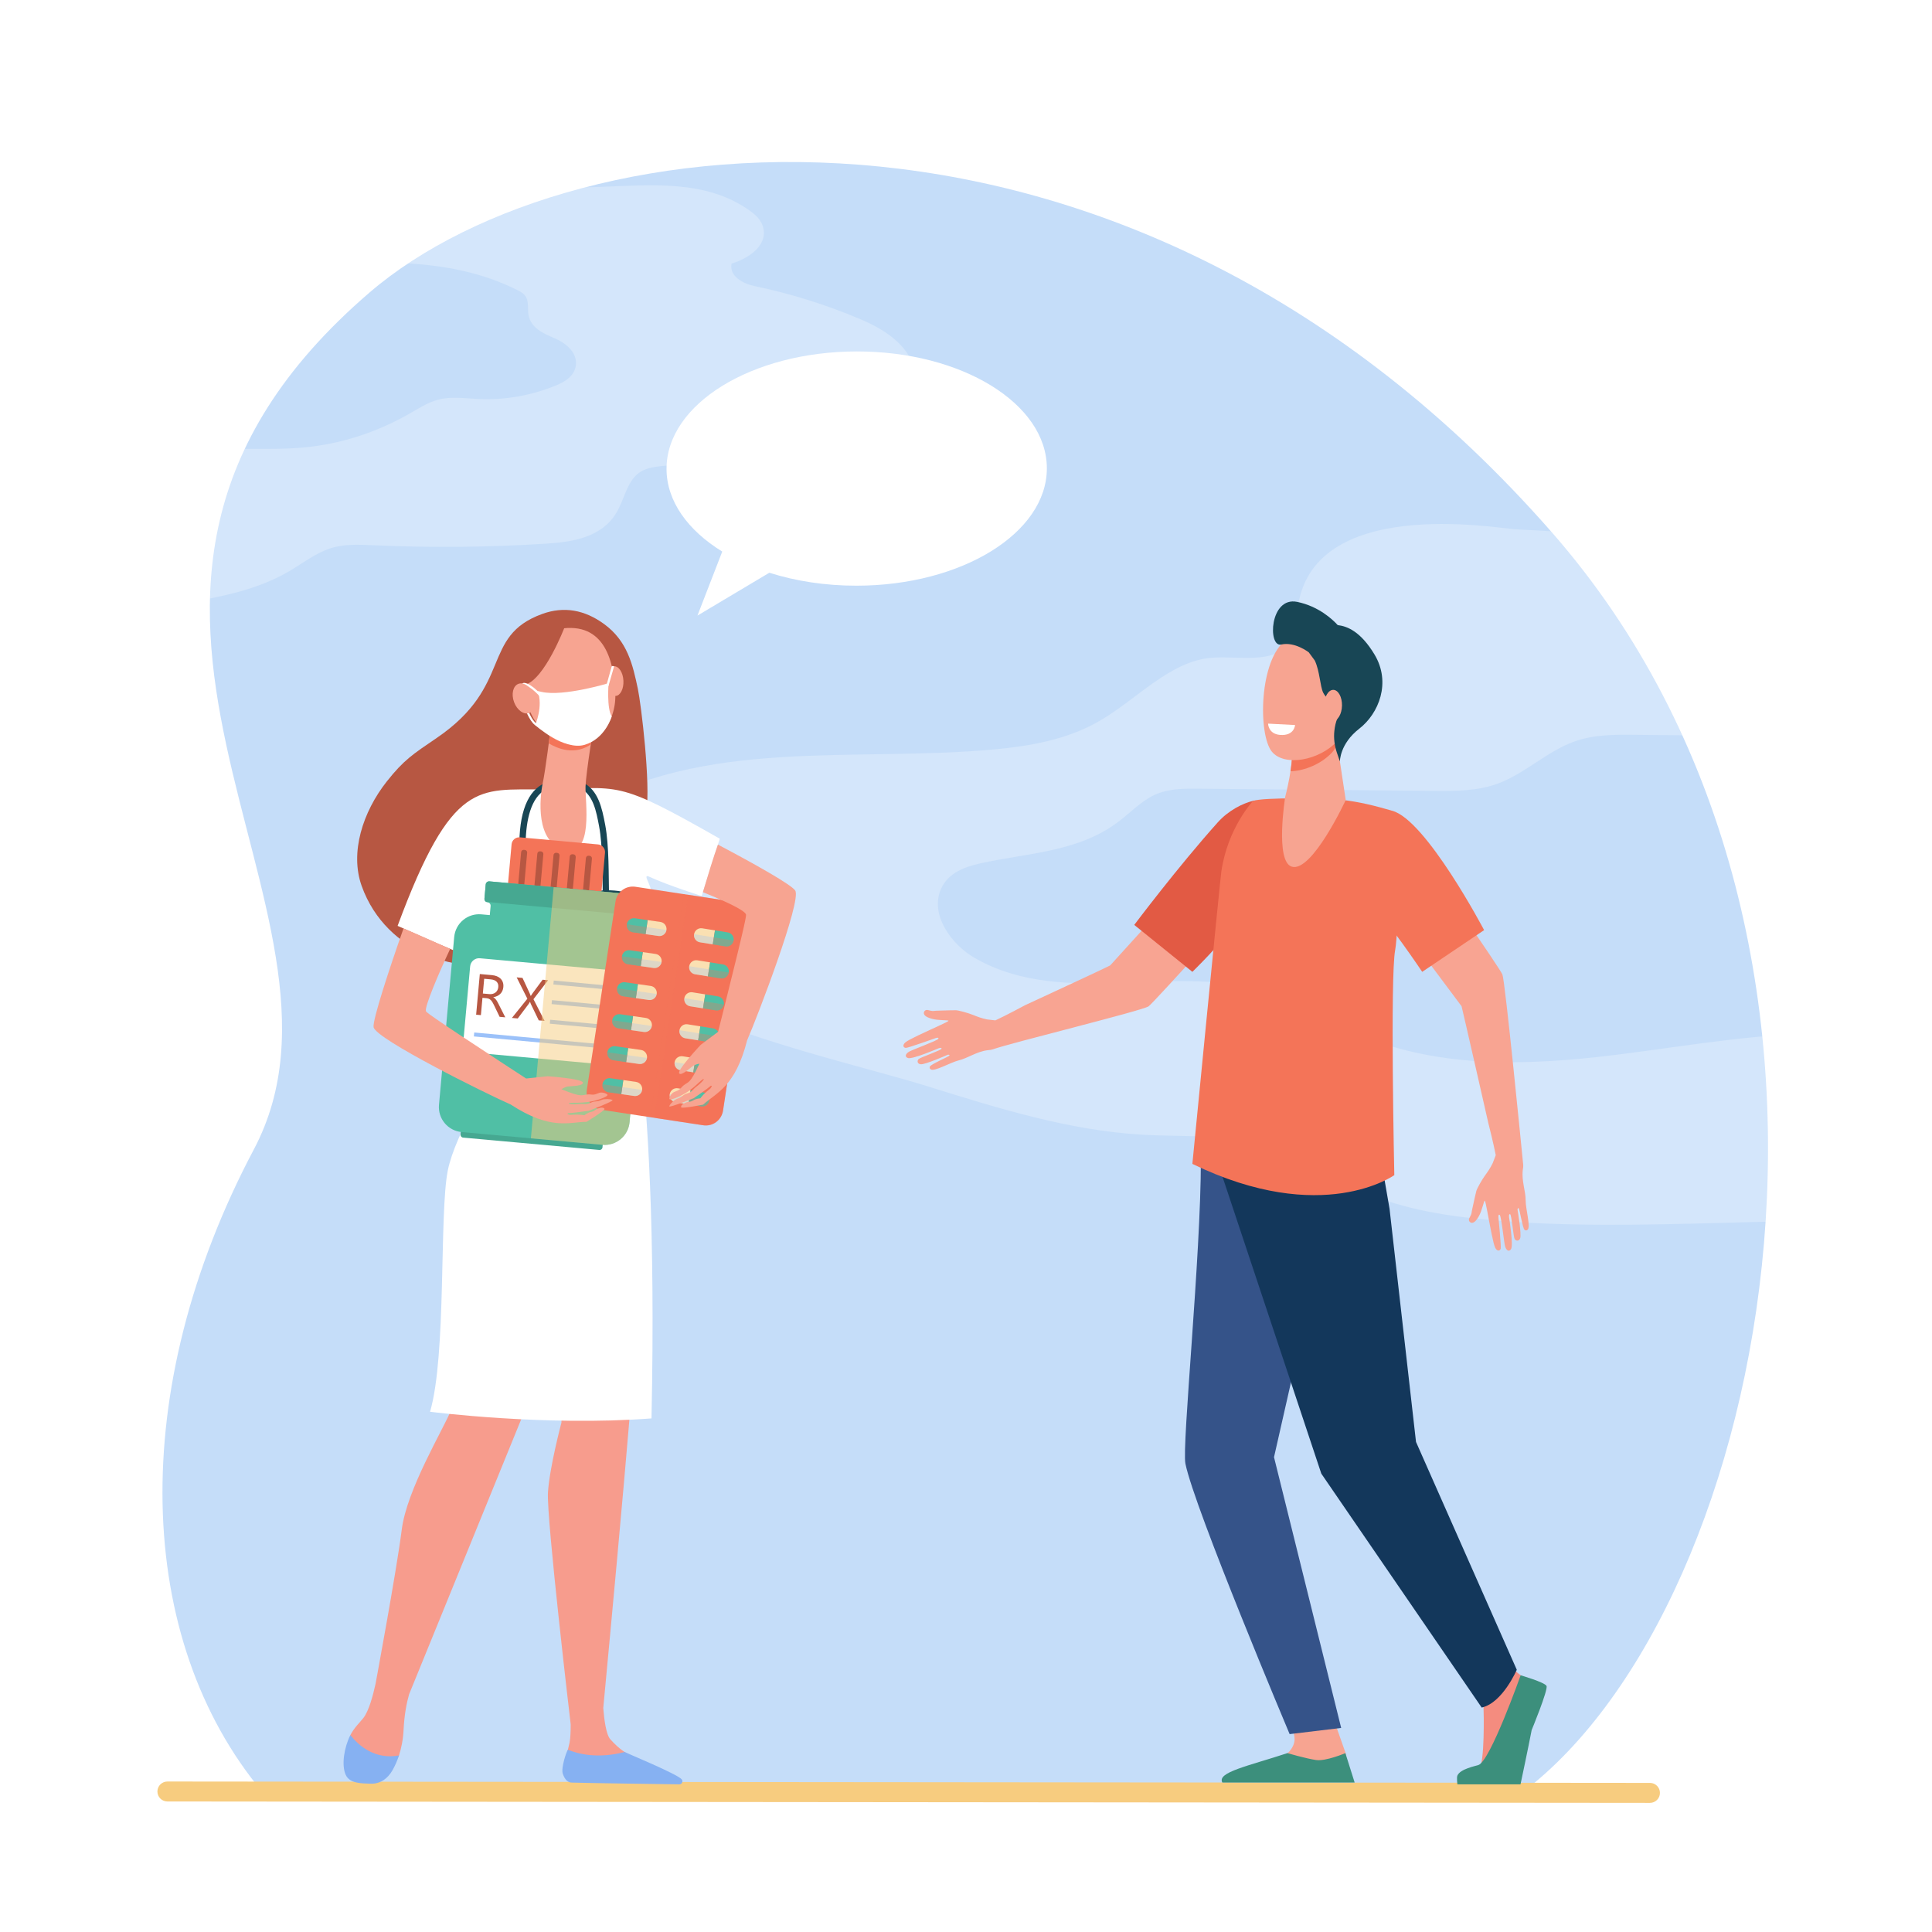 <?xml version="1.0" encoding="utf-8"?>
<!-- Generator: Adobe Illustrator 27.5.0, SVG Export Plug-In . SVG Version: 6.00 Build 0)  -->
<svg version="1.1" id="Layer_1" xmlns="http://www.w3.org/2000/svg" xmlns:xlink="http://www.w3.org/1999/xlink" x="0px" y="0px"
	 viewBox="0 0 2000 2000" style="enable-background:new 0 0 2000 2000;" xml:space="preserve">
<rect x="0" y="0.001" style="fill:#FFFFFF;" width="2000" height="2000"/>
<g>
	<path style="fill:#C5DDF9;" d="M271.856,1855.293c-132.014-158.043-141.11-415.962-9.097-665.376
		c132.013-249.413-248-571.286,120-887.286c211.98-182.027,788.815-247.839,1223.54,248.241
		c367.61,419.495,228.461,1108.877-30.119,1304.42C738.636,1855.293,271.856,1855.293,271.856,1855.293z"/>
	<path style="opacity:0.25;fill:#FFFFFF;" d="M201.146,467.655c37.629-5.669,75.867-0.917,113.684-4.476
		c37.807-3.558,75.026-15.509,109.102-35.032c9.434-5.405,18.755-11.439,28.977-14.261c13.728-3.79,28.058-1.53,42.151-0.856
		c27.466,1.314,55.139-3.563,81.061-14.287c8.754-3.622,18.522-9.611,19.965-20.358c1.84-13.72-10.915-23.53-22.065-28.236
		c-11.15-4.706-24.533-10.511-26.94-24.11c-1.083-6.111,0.371-13.015-2.452-18.308c-1.928-3.615-5.427-5.58-8.767-7.266
		c-37.022-18.694-77.264-25.998-117.314-27.956c-8.775-0.429-17.827-0.059-26.96,0.406c47.953-32.228,98.75-59.302,151.886-80.467
		c25.407,1.582,50.88,1.962,76.394,1.057c53.395-1.895,110.792-8.01,156.384,24.614c5.92,4.236,11.887,9.643,13.836,17.444
		c4.811,19.254-16.177,32.402-32.775,37.315c-2.618,13.346,12.42,20.925,23.926,23.313c37.098,7.698,73.636,19.112,109.081,34.076
		c25.133,10.611,53.036,27.56,57.985,58.324c3.481,21.636-6.444,44.015-21.079,57.821c-14.636,13.806-33.268,20.366-51.712,24.556
		c-62.796,14.264-127.728,4.474-191.404,11.592c-8.494,0.95-17.37,2.38-24.283,8.239c-10.934,9.266-13.869,26.644-21.515,39.672
		c-15.183,25.868-45.622,30.595-72.373,32.306c-59.571,3.807-119.294,4.377-178.909,1.708c-15.023-0.673-30.327-1.517-44.836,3.101
		c-15.253,4.854-28.632,15.422-42.764,23.717c-33.605,19.725-71.471,26.578-108.624,33.23
		c-38.12,6.825-76.564,13.698-115.037,12.601c30.092-59.286,65.194-114.663,104.585-165.385
		C187.25,470.128,194.175,468.706,201.146,467.655z"/>
	<path style="opacity:0.25;fill:#FFFFFF;" d="M574.808,860.718c5.844-9.414,14.783-15.436,23.636-20.719
		c130.097-77.632,285.225-50.674,430.758-64.241c37.262-3.473,75.061-9.984,108.625-29.263
		c39.193-22.511,73.357-62.464,116.92-65.643c30.616-2.234,71.185,9.1,84.338-23.375c3.239-7.996,3.062-17.165,4.043-25.94
		c13.353-119.399,206.537-84.688,225.381-83.658c46.154,2.524,92.309,5.048,138.463,7.571
		c45.656,62.733,84.922,132.046,116.638,206.543c-43.397-0.476-86.796-0.805-130.19-1.289c-21.406-0.239-43.209-0.414-63.68,6.922
		c-27.906,10.002-51.266,33.226-79.094,43.524c-21.376,7.91-44.229,7.776-66.645,7.569c-81.098-0.748-162.195-1.495-243.294-2.244
		c-15.314-0.141-31.065-0.193-45.327,6.344c-14.004,6.417-25.39,18.643-38.04,28.167c-41.753,31.432-94.384,31.949-143.116,42.925
		c-15.468,3.484-32.502,9.637-39.909,25.927c-12.337,27.134,11.012,58.187,34.566,71.732c94.538,54.362,210.944,1.625,311.55,38.085
		c26.903,9.75,51.857,25.644,78.076,37.684c85.99,39.486,181.686,36.021,273.533,24.696c77.742-9.584,155.807-24.388,233.656-21.942
		c5.841,47.682,8.876,96.424,8.876,146c0,15.545-0.331,30.998-0.919,46.373c-43.434,1.146-86.867,2.291-130.301,3.438
		c-82.039,2.163-164.253,4.322-246.042-3.455c-45.824-4.357-92.018-12.012-134.517-32.561
		c-25.627-12.392-49.646-29.35-76.002-39.422c-46.345-17.712-96.381-12.988-145.067-15.85
		c-75.19-4.421-148.591-27.275-221.333-50.006c-112.075-35.02-388.21-87.453-395.295-220.176
		C564.283,889.195,567.143,873.067,574.808,860.718z"/>
	<g>
		<path style="fill:#F7CC7F;" d="M1718.369,1855.998c-0.006,5.709-4.639,10.333-10.348,10.328l-1534.741-1.434
			c-5.71-0.006-10.333-4.639-10.329-10.348l0,0c0.005-5.71,4.639-10.335,10.348-10.329l1534.741,1.434
			C1713.75,1845.654,1718.375,1850.287,1718.369,1855.998L1718.369,1855.998z"/>
	</g>
	<g>
		<g>
			<g>
				<path style="fill:#F79C8D;" d="M693.423,1840.075c-7.488-5.519-13.529-9.166-37.448-20.762c-1.56-0.756-7.239-4.376-9.288-5.63
					c-5.192-3.178-10.408-8.181-14.898-13.192c-4.286-4.783-6.33-20.117-7.295-32.338c2.462-27.295,40.879-427.166,40.879-497.364
					c0-49.67-5.591-138.802-5.591-138.802l-19.97-11.332l-57.963,200.901l-0.641,151.071c0,0-12.237,45.834-13.96,72.175
					c-1.722,26.341,23.523,240.255,23.523,240.255h0.001c0.001,7.646-0.299,14.561-1.149,18.88
					c-1.573,7.997-6.65,22.11-2.631,29.636c4.018,7.527,8.176,6.183,8.176,6.183l94.529,4.388
					C695.37,1844.235,697.998,1843.447,693.423,1840.075z"/>
				<path style="fill:#F79C8D;" d="M515.065,1116.479c0,0-36.168,54.562-44.779,99.717c-8.611,45.155,19.495,187.089-3.55,244.051
					c-7.854,19.413-45.688,81.854-50.854,123.246c-5.167,41.392-27.107,159.555-27.107,159.555h0.002
					c-2.72,12.542-6.98,28.055-12.512,35.268c-3.386,4.414-9.569,9.996-13.627,17.974c-3.304,12.856-4.332,26.037,0.993,35.89
					c1.308,2.42,2.65,6.163,8.099,7.849c16.132,4.988,29.355,0.406,36.225-15.078c1.168-2.633,4.069-4.546,5.087-7.718
					c2.326-7.247,4.28-16.47,4.751-26.583c0.718-15.411,3.128-27.656,5.697-36.713l0,0l115.607-283.595l83.697-244.745
					l21.44-126.051L515.065,1116.479z"/>
				<path style="fill:#86B1F2;" d="M413.042,1817.231c-25.022,4.573-41.671-10.097-50.334-21.08
					c-6.36,12.441-9.462,31.006-4.784,41.227c4.12,9.003,16.161,8.744,25.642,9.097c10.023,0.374,17.779-5.208,22.752-13.956
					C408.641,1828.434,411.036,1823.346,413.042,1817.231z"/>
				<path style="fill:#86B1F2;" d="M646.673,1813.676c-27.546,7.084-47.413,2.268-58.803-2.336
					c-1.328,1.345-7.326,18.811-5.261,24.848c2.529,7.391,6.13,9.062,9.31,9.146c25.16,0.66,92.162,1.563,111.346,1.814
					c2.68,0.034,4.157-3.103,2.434-5.164C700.943,1836.288,648.726,1814.933,646.673,1813.676z"/>
			</g>
			<g>
				<path style="fill:#B75742;" d="M660.31,713.1c-5.228-24.691-10.625-49.471-35.159-67.256
					c-19.854-14.392-41.189-18.505-63.808-10.301c-64.088,23.243-29.617,74.103-109.146,128.31
					c-24.712,16.843-34.092,22.716-51.826,45.162c-24.824,31.417-38.391,73.574-25.913,108.277
					c25.805,71.771,105.763,92.505,147.592,77.288c77.856-28.323,142.719-127.062,147.03-154.007
					C673.693,811.734,663.675,728.994,660.31,713.1z"/>
				<path style="fill:#FFFFFF;" d="M672.741,907.852c18.844,8.711,53.63,19.693,53.63,19.693l18.753-59.31
					c-109.735-62.422-101.125-52.349-183.486-51.123c-65.796,0.939-93.371-11.625-150.03,141.327c0,0,43.131,19.378,58.574,25.598
					c6.642-18.906,18.395-48.681,25.393-27.184c10.573,32.477,18.571,57.331,23.762,91.085c1.751,10.62,4.241,25.931,3.558,43.9
					c-11.73,18.028-51.726,81.482-59.349,119.921c-8.954,45.154-1.121,190.51-18.348,249.683c0,0,118.46,15.257,229.228,6.887
					c4.259-200.783-4.804-318.255-10.424-369.547c-1.047-53.496-1.977-123.419,0.225-127.052
					c3.972-6.557,20.739-27.737,6.472-59.414C668.176,906.715,668.856,906.056,672.741,907.852z"/>
				<g>
					<path style="fill:#184655;" d="M545.529,942.386c-0.064-0.266-6.337-26.867-7.674-55.818
						c-1.839-39.789,6.08-64.912,23.536-74.669c13.72-7.669,29.023-8.357,41.988-1.884c16.084,8.03,19.81,26.499,23.117,43.82
						c4.135,21.622,3.517,53.561,3.983,74.054l-6.486,0.148c-0.464-20.385,0.141-52.005-3.869-72.984
						c-2.869-15.036-5.935-32.389-19.644-39.233c-11.174-5.578-23.932-4.96-35.924,1.744
						c-29.76,16.634-20.522,90.669-12.716,123.319L545.529,942.386z"/>
				</g>
				<path style="fill:#F7A491;" d="M569.74,756.564c0,0-5.019,40.517-7.976,54.582c-3.094,14.718-7.75,61.069,22.77,68.595
					c30.52,7.526,21.088-50.433,21.593-65.398c0.503-14.965,9.153-67.148,9.153-67.148L569.74,756.564z"/>
				<path style="fill:#F47458;" d="M568.08,769.492c0.312,0.186,0.601,0.386,0.918,0.568c16.867,9.671,31.55,8.145,42.568,0.618
					c1.968-12.952,3.715-23.485,3.715-23.485l-45.54,9.371C569.741,756.564,569.072,761.963,568.08,769.492z"/>
				<path style="fill:#F7A491;" d="M578.916,651.056c0,0-17.885,5.029-28.196,22.788c-10.313,17.761-15.457,68.769,22.503,90.533
					c37.962,21.765,64.907-13.106,63.758-45.73C635.833,686.024,626.744,642.871,578.916,651.056z"/>
				<path style="fill:#F7A491;" d="M645.368,704.648c0.422,8.479-3.205,15.554-8.102,15.802c-4.895,0.248-9.207-6.426-9.628-14.905
					c-0.421-8.479,3.206-15.554,8.103-15.801C640.637,689.495,644.947,696.169,645.368,704.648z"/>
				<path style="fill:#B75742;" d="M584.291,649.714c0,0-20.465,53.348-40.491,59.035c-20.029,5.686-18.429,31.928-18.429,31.928
					s-2.565-60.658,15.73-75.526C559.396,650.282,584.291,649.714,584.291,649.714z"/>
				<path style="fill:#FFFFFF;" d="M556.562,715.326l4.186,0.94c22.586,5.08,69.269-9.051,69.269-9.051s-2.163,25.952,3.243,34.448
					c0,0-6.666,23.019-27.984,29.353c-21.32,6.333-51.262-20.316-51.262-20.316S562.588,731.081,556.562,715.326z"/>
				<g>
					<path style="fill:#FFFFFF;" d="M555.586,751.558c-10.708-3.894-22.865-46.051-12.539-44.642
						c3.449,0.471,7.843,3.174,13.059,8.035c2.104,1.959,3.8,3.775,4.853,4.952c2.206,2.467,2.206,2.695,2.206,3.107h-2.317
						c0,0.307,0.124,0.513,0.138,0.535c-0.907-1.442-11.517-13.414-18.252-14.333c-0.205-0.027-0.688-0.095-1.041,1.328
						c-1.939,7.853,6.727,35.946,14.685,38.84L555.586,751.558z"/>
				</g>
				<path style="fill:#FFFFFF;" d="M633.3,689.527l-5.369,19.31l1.854,1.622l5.957-20.715
					C635.741,689.744,634.728,689.334,633.3,689.527z"/>
				<path style="fill:#F7A491;" d="M552.387,719.187c3.09,8.339,1.064,16.807-4.524,18.913c-5.587,2.105-12.619-2.947-15.708-11.286
					c-3.089-8.339-1.063-16.807,4.523-18.913C542.265,705.795,549.298,710.847,552.387,719.187z"/>
				<g>
					<path style="fill:#184655;" d="M599.581,1021.955c-5.36-18.2-18.42-70.696-7.323-86.571
						c11.562-15.906,42.691-15.692,57.379-10.928c12.735,3.827,15.232,21.872,15.515,35.104c0.299,16.382-3.242,43.336-5.777,59.381
						l-5.436-0.742c1.661-15.418,2.986-28.953,3.735-43.957c0.536-11.439,0.797-38.481-10.155-42.069
						c-11.94-3.866-36.634-3.648-46.556,5.9c-1.263,1.211-2.202,2.499-2.626,3.289c-6.793,12.565,3.77,65.229,6.625,79.218
						L599.581,1021.955z"/>
				</g>
				<path style="fill:#184655;" d="M565.521,951.443c0,8.703-6.778,15.756-15.139,15.756c-8.36,0-15.137-7.054-15.137-15.756
					c0-8.702,6.777-15.757,15.137-15.757C558.743,935.687,565.521,942.742,565.521,951.443z"/>
				<path style="fill:#9BC1F9;" d="M557.878,951.443c0,4.309-3.355,7.801-7.496,7.801c-4.138,0-7.494-3.492-7.494-7.801
					c0-4.308,3.355-7.801,7.494-7.801C554.523,943.643,557.878,947.135,557.878,951.443z"/>
				<path style="fill:#24B390;" d="M609.819,1017.627c1.758,5.089-1.936,10.318-7.322,10.36c-3.26,0.026-6.258-2.091-7.325-5.171
					c-1.762-5.092,1.938-10.328,7.327-10.366C605.76,1012.428,608.755,1014.545,609.819,1017.627z"/>
				<path style="fill:#24B390;" d="M664.93,1016.212c1.762,5.09-1.931,10.323-7.318,10.366c-3.261,0.025-6.26-2.09-7.326-5.172
					c-1.761-5.091,1.936-10.322,7.321-10.365C660.866,1011.016,663.862,1013.132,664.93,1016.212z"/>
				<g>
					<g>
						<g>
							<path style="fill:#F47458;" d="M619.079,874.128l-80.833-7.327c-4.381-0.397-8.255,2.833-8.652,7.214l-4.852,53.54
								c-0.398,4.381,2.832,8.255,7.214,8.652l80.833,7.327c4.382,0.397,8.255-2.833,8.652-7.214l4.853-53.54
								C626.69,878.399,623.46,874.525,619.079,874.128z"/>
							<path style="fill:#B75742;" d="M538.713,930.53l-0.957-0.087c-1.458-0.132-2.534-1.422-2.402-2.881l4.115-45.407
								c0.133-1.459,1.423-2.534,2.881-2.402l0.957,0.086c1.458,0.132,2.534,1.422,2.402,2.881l-4.116,45.407
								C541.461,929.586,540.171,930.662,538.713,930.53z"/>
							<path style="fill:#B75742;" d="M555.479,932.049l-0.957-0.086c-1.458-0.132-2.534-1.422-2.401-2.881l4.115-45.406
								c0.132-1.459,1.422-2.535,2.881-2.402l0.956,0.087c1.459,0.132,2.534,1.422,2.402,2.88l-4.116,45.407
								C558.227,931.106,556.938,932.181,555.479,932.049z"/>
							<path style="fill:#B75742;" d="M572.246,933.569l-0.957-0.087c-1.458-0.132-2.534-1.422-2.401-2.88l4.116-45.407
								c0.132-1.458,1.421-2.534,2.88-2.401l0.956,0.086c1.459,0.132,2.534,1.422,2.402,2.88l-4.116,45.407
								C574.994,932.625,573.704,933.701,572.246,933.569z"/>
							<path style="fill:#B75742;" d="M589.012,935.088l-0.956-0.087c-1.458-0.132-2.534-1.422-2.401-2.881l4.115-45.406
								c0.132-1.459,1.422-2.534,2.88-2.402l0.956,0.086c1.46,0.132,2.535,1.422,2.402,2.88l-4.116,45.407
								C591.76,934.145,590.471,935.22,589.012,935.088z"/>
							<path style="fill:#B75742;" d="M605.778,936.608l-0.956-0.087c-1.459-0.132-2.534-1.422-2.402-2.88l4.116-45.407
								c0.132-1.458,1.421-2.534,2.88-2.401l0.957,0.087c1.458,0.132,2.534,1.421,2.401,2.88l-4.116,45.407
								C608.527,935.664,607.237,936.74,605.778,936.608z"/>
							<path style="fill:#46A891;" d="M620.494,1190.424l-141.093-12.789c-1.613-0.146-2.802-1.572-2.656-3.184l0.478-5.272
								c0.147-1.613,1.572-2.802,3.186-2.655l141.093,12.788c1.613,0.146,2.802,1.572,2.656,3.185l-0.478,5.272
								C623.533,1189.38,622.106,1190.568,620.494,1190.424z"/>
							<path style="fill:#50BFA5;" d="M643.987,959.727l-8.676-0.786l0.853-9.415c0.175-1.938,1.889-3.367,3.827-3.191v-0.001
								c1.938,0.176,3.652-1.252,3.827-3.191l1.329-14.662c0.176-1.938-1.253-3.652-3.191-3.828L506.656,912.39
								c-1.938-0.175-3.651,1.253-3.827,3.191l-1.329,14.663c-0.176,1.938,1.253,3.652,3.191,3.827
								c1.938,0.176,3.366,1.89,3.191,3.828l-0.854,9.414l-8.675-0.786c-14.267-1.293-26.881,9.224-28.174,23.491l-15.744,173.708
								c-1.294,14.266,9.224,26.88,23.49,28.173l145.634,13.2c14.267,1.293,26.88-9.225,28.173-23.491L667.477,987.9
								C668.771,973.634,658.254,961.02,643.987,959.727z"/>
							<path style="fill:#FFFFFF;" d="M628.482,1102.203l-140.494-12.733c-5.134-0.465-8.918-5.005-8.453-10.138l7.15-78.888
								c0.465-5.134,5.004-8.918,10.138-8.453l140.495,12.734c5.134,0.465,8.919,5.004,8.454,10.139l-7.15,78.887
								C638.156,1098.885,633.617,1102.669,628.482,1102.203z"/>
							<g>
								<path style="fill:#B75742;" d="M523.063,1053.141l-5.87-0.533l-5.976-12.438c-0.546-1.154-1.088-2.146-1.624-2.974
									c-0.537-0.828-1.102-1.516-1.692-2.063c-0.592-0.547-1.245-0.966-1.958-1.257c-0.713-0.292-1.53-0.479-2.45-0.563
									l-4.051-0.367l-1.622,17.905l-4.932-0.446l3.815-42.094l12.563,1.139c1.84,0.167,3.517,0.551,5.03,1.152
									c1.515,0.601,2.801,1.422,3.861,2.465c1.06,1.043,1.849,2.295,2.368,3.752c0.52,1.457,0.693,3.125,0.523,5.004
									c-0.133,1.468-0.476,2.793-1.026,3.976c-0.551,1.184-1.277,2.218-2.176,3.103c-0.899,0.886-1.951,1.613-3.157,2.185
									c-1.206,0.571-2.54,0.979-4.002,1.221l-0.011,0.117c0.676,0.377,1.255,0.79,1.737,1.238
									c0.482,0.447,0.934,0.967,1.354,1.558c0.42,0.591,0.828,1.255,1.225,1.99c0.396,0.737,0.837,1.591,1.322,2.562
									L523.063,1053.141z M501.23,1013.222l-1.383,15.264l6.692,0.606c1.232,0.111,2.39,0.029,3.47-0.248
									c1.08-0.276,2.034-0.729,2.86-1.354c0.826-0.625,1.5-1.422,2.022-2.392c0.521-0.968,0.839-2.079,0.953-3.331
									c0.203-2.25-0.366-4.073-1.71-5.468c-1.343-1.394-3.394-2.216-6.154-2.466L501.23,1013.222z"/>
								<path style="fill:#B75742;" d="M563.737,1056.826l-6.018-0.545l-8.226-16.993c-0.25-0.515-0.509-1.239-0.78-2.172
									l-0.117-0.011c-0.237,0.434-0.632,1.098-1.187,1.994l-11.44,15.211l-6.047-0.549l16.007-19.887l-11.077-22.104l6.046,0.548
									l7.26,15.574c0.478,1.029,0.889,2.053,1.23,3.07l0.118,0.011c0.743-1.235,1.383-2.202,1.92-2.903l10.283-13.865l5.665,0.514
									l-15.13,19.67L563.737,1056.826z"/>
							</g>
							
								<rect x="573.133" y="1018.02" transform="matrix(-0.996 -0.092 0.092 -0.996 1109.76 2091.339)" style="fill:#9BC1F9;" width="59.972" height="4.103"/>
							
								<rect x="571.294" y="1038.316" transform="matrix(-0.996 -0.092 0.092 -0.996 1104.22 2131.674)" style="fill:#9BC1F9;" width="59.971" height="4.102"/>
							
								<rect x="569.454" y="1058.611" transform="matrix(-0.996 -0.092 0.092 -0.996 1098.682 2172.008)" style="fill:#9BC1F9;" width="59.972" height="4.102"/>
							
								<rect x="490.665" y="1075.357" transform="matrix(-0.996 -0.092 0.092 -0.996 1016.854 2201.722)" style="fill:#9BC1F9;" width="137.086" height="4.102"/>
							<path style="fill:#46A891;" d="M503.236,933.604l138.27,12.532c1.246-0.451,2.185-1.586,2.313-2.993l1.329-14.662
								c0.176-1.938-1.253-3.652-3.191-3.828L506.656,912.39c-1.938-0.175-3.651,1.253-3.827,3.191l-1.329,14.663
								C501.372,931.651,502.092,932.936,503.236,933.604z"/>
						</g>
						<path style="opacity:0.5;fill:#F7CC7F;" d="M643.987,959.727l-8.676-0.786l0.853-9.415c0.175-1.938,1.889-3.367,3.827-3.191
							v-0.001c1.938,0.176,3.652-1.252,3.827-3.191l1.329-14.662c0.176-1.938-1.253-3.652-3.191-3.828l-68.821-6.237
							l-23.563,259.976l73.986,6.707c14.266,1.293,26.88-9.225,28.173-23.491L667.477,987.9
							C668.771,973.634,658.254,961.02,643.987,959.727z"/>
					</g>
					<path style="fill:#F47458;" d="M727.861,1164.857l-105.186-16.008c-9.889-1.504-16.686-10.74-15.18-20.629l29.682-195.049
						c1.504-9.889,10.741-16.686,20.63-15.181l105.185,16.007c9.889,1.505,16.685,10.742,15.18,20.63l-29.682,195.048
						C746.986,1159.565,737.75,1166.361,727.861,1164.857z"/>
					<path style="opacity:0.3;fill:#F47458;" d="M763.523,934.079l-51.098-7.776l-35.131,230.859l51.098,7.775
						c9.596,1.46,18.594-5.365,20.097-15.244l29.688-195.082C779.679,944.731,773.119,935.539,763.523,934.079z"/>
					
						<rect x="578.672" y="1039.312" transform="matrix(0.15 -0.989 0.989 0.15 -441.021 1569.585)" style="opacity:0.5;fill:#F47458;" width="228.324" height="4.224"/>
					<g>
						<path style="fill:#FAE0B2;" d="M740.134,963.101l-13.23-2.115c-3.998-0.64-7.758,2.083-8.398,6.082l0,0
							c-0.639,3.999,2.084,7.758,6.083,8.398l13.23,2.115L740.134,963.101z"/>
						<path style="fill:#50BFA5;" d="M740.134,963.101l-2.315,14.48l13.229,2.116c3.999,0.64,7.758-2.083,8.398-6.083l0,0
							c0.639-3.999-2.084-7.758-6.083-8.397L740.134,963.101z"/>
						<path style="opacity:0.3;fill:#9BC1F9;" d="M738.977,970.341l-20.47-3.273c-0.639,3.999,2.084,7.758,6.083,8.398l13.23,2.115
							L738.977,970.341z"/>
						<path style="opacity:0.3;fill:#F47458;" d="M759.446,973.615l-20.47-3.273l-1.158,7.24l13.229,2.116
							C755.047,980.337,758.807,977.614,759.446,973.615z"/>
					</g>
					<g>
						<path style="fill:#FAE0B2;" d="M735.094,996.222l-13.229-2.115c-3.999-0.639-7.759,2.084-8.398,6.082l0,0
							c-0.639,3.999,2.084,7.758,6.083,8.398l13.229,2.115L735.094,996.222z"/>
						<path style="fill:#50BFA5;" d="M735.094,996.222l-2.315,14.48l13.229,2.116c3.998,0.639,7.759-2.084,8.398-6.083l0,0
							c0.639-3.999-2.084-7.758-6.083-8.398L735.094,996.222z"/>
						<path style="opacity:0.3;fill:#9BC1F9;" d="M733.937,1003.463l-20.47-3.274c-0.639,3.999,2.084,7.758,6.083,8.398
							l13.229,2.115L733.937,1003.463z"/>
						<path style="opacity:0.3;fill:#F47458;" d="M754.406,1006.735l-20.47-3.272l-1.158,7.239l13.229,2.116
							C750.006,1013.457,753.767,1010.734,754.406,1006.735z"/>
					</g>
					<g>
						<path style="fill:#FAE0B2;" d="M730.054,1029.344l-13.229-2.117c-3.999-0.639-7.759,2.084-8.398,6.084h0
							c-0.639,3.998,2.083,7.758,6.082,8.397l13.23,2.115L730.054,1029.344z"/>
						<path style="fill:#50BFA5;" d="M730.054,1029.344l-2.315,14.479l13.229,2.115c3.999,0.64,7.758-2.083,8.397-6.082l0,0
							c0.64-3.999-2.083-7.759-6.082-8.398L730.054,1029.344z"/>
						<path style="opacity:0.3;fill:#9BC1F9;" d="M728.896,1036.583l-20.47-3.272c-0.639,3.998,2.083,7.758,6.082,8.397l13.23,2.115
							L728.896,1036.583z"/>
						<path style="opacity:0.3;fill:#F47458;" d="M749.365,1039.856l-20.469-3.273l-1.158,7.24l13.229,2.115
							C744.967,1046.578,748.726,1043.855,749.365,1039.856z"/>
					</g>
					<g>
						<path style="fill:#FAE0B2;" d="M725.014,1062.464l-13.229-2.116c-3.999-0.639-7.759,2.084-8.398,6.083l0,0
							c-0.64,3.999,2.084,7.759,6.083,8.398l13.23,2.115L725.014,1062.464z"/>
						<path style="fill:#50BFA5;" d="M725.014,1062.464l-2.315,14.48l13.229,2.115c3.999,0.64,7.758-2.083,8.397-6.082l0,0
							c0.639-3.998-2.084-7.758-6.082-8.397L725.014,1062.464z"/>
						<path style="opacity:0.3;fill:#9BC1F9;" d="M723.855,1069.704l-20.47-3.274c-0.64,3.999,2.084,7.759,6.083,8.398l13.23,2.115
							L723.855,1069.704z"/>
						<path style="opacity:0.3;fill:#F47458;" d="M744.325,1072.976l-20.47-3.272l-1.157,7.239l13.229,2.115
							C739.927,1079.698,743.686,1076.975,744.325,1072.976z"/>
					</g>
					<g>
						<path style="fill:#FAE0B2;" d="M719.973,1095.584l-13.229-2.115c-3.998-0.639-7.758,2.084-8.398,6.082l0,0
							c-0.64,3.999,2.084,7.759,6.083,8.399l13.229,2.115L719.973,1095.584z"/>
						<path style="fill:#50BFA5;" d="M719.973,1095.584l-2.315,14.481l13.23,2.115c3.998,0.64,7.759-2.084,8.398-6.082l0,0
							c0.639-3.998-2.083-7.758-6.082-8.398L719.973,1095.584z"/>
						<path style="opacity:0.3;fill:#9BC1F9;" d="M718.815,1102.824l-20.47-3.274c-0.64,3.999,2.084,7.759,6.083,8.399l13.229,2.115
							L718.815,1102.824z"/>
						<path style="opacity:0.3;fill:#F47458;" d="M739.285,1106.098l-20.47-3.273l-1.158,7.24l13.23,2.115
							C734.886,1112.819,738.646,1110.096,739.285,1106.098z"/>
					</g>
					<g>
						<path style="fill:#FAE0B2;" d="M714.933,1128.705l-13.23-2.115c-3.998-0.64-7.758,2.084-8.398,6.082l0,0
							c-0.639,3.999,2.084,7.758,6.082,8.399l13.23,2.115L714.933,1128.705z"/>
						<path style="fill:#50BFA5;" d="M714.933,1128.705l-2.315,14.481l13.23,2.115c3.998,0.639,7.758-2.084,8.398-6.082l0,0
							c0.639-3.999-2.084-7.759-6.082-8.398L714.933,1128.705z"/>
						<path style="opacity:0.3;fill:#9BC1F9;" d="M713.775,1135.945l-20.47-3.274c-0.639,3.999,2.084,7.758,6.082,8.399l13.23,2.115
							L713.775,1135.945z"/>
						<path style="opacity:0.3;fill:#F47458;" d="M734.245,1139.219l-20.47-3.273l-1.158,7.24l13.23,2.115
							C729.846,1145.939,733.605,1143.217,734.245,1139.219z"/>
					</g>
					<g>
						<path style="fill:#FAE0B2;" d="M670.451,952.497l13.26,1.916c4.008,0.579,6.787,4.297,6.209,8.305l0,0
							c-0.58,4.008-4.298,6.787-8.306,6.208l-13.26-1.916L670.451,952.497z"/>
						<path style="fill:#50BFA5;" d="M670.451,952.497l-2.096,14.513l-13.26-1.915c-4.008-0.579-6.788-4.298-6.209-8.305l0,0
							c0.579-4.008,4.298-6.787,8.305-6.208L670.451,952.497z"/>
						<path style="opacity:0.3;fill:#9BC1F9;" d="M669.402,959.754l20.518,2.964c-0.58,4.008-4.298,6.787-8.306,6.208l-13.26-1.916
							L669.402,959.754z"/>
						<path style="opacity:0.3;fill:#F47458;" d="M648.886,956.79l20.517,2.964l-1.048,7.256l-13.26-1.915
							C651.086,964.516,648.307,960.797,648.886,956.79z"/>
					</g>
					<g>
						<path style="fill:#FAE0B2;" d="M665.411,985.618l13.26,1.916c4.008,0.579,6.787,4.297,6.208,8.305v0
							c-0.579,4.007-4.297,6.788-8.305,6.208l-13.26-1.916L665.411,985.618z"/>
						<path style="fill:#50BFA5;" d="M665.411,985.618l-2.097,14.513l-13.26-1.915c-4.008-0.579-6.787-4.297-6.208-8.305l0,0
							c0.579-4.008,4.297-6.788,8.305-6.208L665.411,985.618z"/>
						<path style="opacity:0.3;fill:#9BC1F9;" d="M664.362,992.875l20.517,2.965c-0.579,4.007-4.297,6.788-8.305,6.208l-13.26-1.916
							L664.362,992.875z"/>
						<path style="opacity:0.3;fill:#F47458;" d="M643.846,989.911l20.517,2.964l-1.048,7.257l-13.26-1.915
							C646.046,997.637,643.267,993.918,643.846,989.911z"/>
					</g>
					<g>
						<path style="fill:#FAE0B2;" d="M660.37,1018.738l13.26,1.916c4.008,0.579,6.788,4.298,6.208,8.305l0,0
							c-0.579,4.008-4.297,6.788-8.306,6.209l-13.26-1.916L660.37,1018.738z"/>
						<path style="fill:#50BFA5;" d="M660.37,1018.738l-2.097,14.514l-13.26-1.916c-4.008-0.578-6.787-4.297-6.208-8.305l0,0
							c0.579-4.008,4.297-6.787,8.306-6.208L660.37,1018.738z"/>
						<path style="opacity:0.3;fill:#9BC1F9;" d="M659.322,1025.995l20.517,2.964c-0.579,4.008-4.297,6.788-8.306,6.209
							l-13.26-1.916L659.322,1025.995z"/>
						<path style="opacity:0.3;fill:#F47458;" d="M638.805,1023.031l20.517,2.964l-1.049,7.257l-13.26-1.916
							C641.006,1030.758,638.227,1027.039,638.805,1023.031z"/>
					</g>
					<g>
						<path style="fill:#FAE0B2;" d="M655.33,1051.859l13.261,1.916c4.008,0.579,6.787,4.297,6.208,8.305h-0.001
							c-0.579,4.008-4.297,6.788-8.305,6.209l-13.26-1.916L655.33,1051.859z"/>
						<path style="fill:#50BFA5;" d="M655.33,1051.859l-2.097,14.514l-13.26-1.916c-4.008-0.578-6.788-4.297-6.208-8.305l0,0
							c0.58-4.008,4.297-6.787,8.305-6.209L655.33,1051.859z"/>
						<path style="opacity:0.3;fill:#9BC1F9;" d="M654.282,1059.116l20.516,2.964c-0.579,4.008-4.297,6.788-8.305,6.209
							l-13.26-1.916L654.282,1059.116z"/>
						<path style="opacity:0.3;fill:#F47458;" d="M633.765,1056.152l20.517,2.964l-1.049,7.257l-13.26-1.916
							C635.966,1063.879,633.186,1060.16,633.765,1056.152z"/>
					</g>
					<g>
						<path style="fill:#FAE0B2;" d="M650.291,1084.98l13.26,1.916c4.007,0.578,6.787,4.297,6.208,8.305l0,0
							c-0.579,4.008-4.297,6.787-8.305,6.209l-13.26-1.916L650.291,1084.98z"/>
						<path style="fill:#50BFA5;" d="M650.291,1084.98l-2.097,14.514l-13.26-1.916c-4.007-0.58-6.787-4.297-6.208-8.305l0,0
							c0.579-4.009,4.297-6.788,8.305-6.209L650.291,1084.98z"/>
						<path style="opacity:0.3;fill:#9BC1F9;" d="M649.242,1092.236l20.516,2.965c-0.579,4.008-4.297,6.787-8.305,6.209
							l-13.26-1.916L649.242,1092.236z"/>
						<path style="opacity:0.3;fill:#F47458;" d="M628.725,1089.273l20.517,2.963l-1.049,7.258l-13.26-1.916
							C630.926,1096.998,628.146,1093.281,628.725,1089.273z"/>
					</g>
					<g>
						<path style="fill:#FAE0B2;" d="M645.25,1118.1l13.26,1.915c4.008,0.58,6.787,4.299,6.209,8.307l0,0
							c-0.579,4.008-4.298,6.787-8.306,6.207l-13.26-1.915L645.25,1118.1z"/>
						<path style="fill:#50BFA5;" d="M645.25,1118.1l-2.097,14.514l-13.26-1.915c-4.008-0.579-6.788-4.298-6.208-8.306l0,0
							c0.579-4.008,4.297-6.787,8.306-6.208L645.25,1118.1z"/>
						<path style="opacity:0.3;fill:#9BC1F9;" d="M644.202,1125.357l20.517,2.965c-0.579,4.008-4.298,6.787-8.306,6.207
							l-13.26-1.915L644.202,1125.357z"/>
						<path style="opacity:0.3;fill:#F47458;" d="M623.685,1122.394l20.517,2.964l-1.048,7.257l-13.26-1.915
							C625.885,1130.12,623.105,1126.401,623.685,1122.394z"/>
					</g>
				</g>
				<path style="fill:#F7A491;" d="M735.355,1126.835c-0.497,0.604-3.375,2.64-5.427,4.633c-2.856,2.735-4.989,5.525-4.989,5.525
					s-2.05,0.069-5.164,1.071c-1.289,0.424-2.912,1.634-4.353,2.102c-1.493,0.465-3.188,0.399-4.581,0.87
					c-3.597,1.258-6.195,3.177-5.728,5.245c0.382,1.713,22.74-2.754,22.74-2.754c13.292-12.145,33.365-18.199,45.529-66.51
					c10.429-23.82,56.607-144.337,49.859-155.068c-3.786-6.019-41.498-27.299-80.044-47.624
					c-4.18,11.507-11.24,34.567-15.575,49.257c26.533,10.71,42.832,18.8,44.568,22.914c0.458,1.068,0.737,3.502-21.936,94.216
					c-0.589,2.274-1.156,4.625-1.75,7c-1.6,6.383-3.316,13.211-5.149,20.432l-17.963,13.434c0,0-24.295,25.775-22.342,29.449
					c0.909,1.659,3.685,0.346,6.688-1.711l0.078-0.072c0.437-0.307,0.873-0.615,1.31-0.922c0.027-0.025,0.053-0.049,0.053-0.049
					c3.163-2.299,6.218-5.026,7.183-5.438c1.093-0.482,3.351-1.369,5.688-1.701c-10.065,21.564-11.001,18.055-16.679,22.678
					c-1.443,1.142-2.51,2.848-3.875,3.918c-2.346,1.833-5.281,2.142-7.063,3.596c-2.581,2.147-3.523,5.133-3.534,6.006
					c-0.042,1.098,1.789,0.945,4.723-0.039c17.503-6.133,25.93-17.766,29.991-20.031c2.733-1.516-0.57,3.076-7.544,8.273
					c-1.725,1.307-3.273,3.793-5.827,5.242c-1.688,0.982-3.797,1.25-5.482,2.182c-1.558,0.863-2.831,2.088-4.084,2.863
					c-1.64,1.034-4.567,1.77-5.801,2.67c-4.579,3.366-5.93,5.962-6.038,6.783c-0.168,1.74,25.363-8.447,25.363-8.447
					s14.713-10.139,17.616-12.822C735.817,1124.006,738.272,1123.178,735.355,1126.835z"/>
				<path style="fill:#F7A491;" d="M590.367,1154.129c0.776,0.107,4.27-0.352,7.13-0.281c3.954,0.07,7.415,0.671,7.415,0.671
					s1.552-1.341,4.519-2.718c1.233-0.564,3.247-0.777,4.623-1.412c1.411-0.672,2.612-1.871,3.954-2.471
					c3.495-1.517,6.706-1.871,7.766-0.037c0.883,1.518-18.568,13.415-18.568,13.415c-18.004,0.105-36.855,9.284-78.579-17.933
					c-23.829-10.414-139.545-67.566-141.874-80.025c-1.306-6.99,16.45-61.107,30.958-102.197
					c11.592,4.78,35.328,15.398,48.291,21.181c-12.214,25.875-26.617,60.188-25.099,64.389c0.389,1.095,1.836,3.071,80.063,54.293
					c1.976,1.271,3.989,2.612,6.036,3.952c5.508,3.602,11.402,7.451,17.65,11.51l22.31-2.33c0,0,35.336,2.436,36.396,6.459
					c0.459,1.836-2.471,2.755-6.072,3.283h-0.105c-0.529,0.071-1.059,0.142-1.588,0.213c-0.036,0-0.072,0-0.072,0
					c-3.883,0.458-7.978,0.529-8.965,0.883c-1.13,0.387-3.39,1.269-5.331,2.611c22.028,9.002,20.334,5.789,27.641,5.33
					c1.835-0.141,3.777,0.389,5.506,0.248c2.967-0.248,5.331-2.013,7.626-2.154c3.354-0.176,6.072,1.377,6.673,2.012
					c0.775,0.777-0.672,1.908-3.495,3.178c-17.016,7.377-31.101,4.555-35.619,5.649c-3.036,0.741,2.506,1.871,11.154,0.953
					c2.154-0.212,4.978,0.564,7.837-0.105c1.907-0.424,3.637-1.66,5.507-2.119c1.729-0.424,3.495-0.389,4.941-0.67
					c1.907-0.354,4.555-1.8,6.072-1.977c5.647-0.637,8.402,0.352,9.038,0.883c1.305,1.163-24.358,11.013-24.358,11.013
					s-17.687,2.542-21.639,2.542C588.108,1152.365,585.743,1153.424,590.367,1154.129z"/>
			</g>
		</g>
		<path style="fill:#FFFFFF;" d="M886.813,363.81c-108.719,0.142-196.836,54.544-196.818,121.509
			c0.01,33.48,22.052,63.765,57.681,85.659l-25.676,66.269l74.412-44.354c27.089,8.613,57.855,13.459,90.469,13.414
			c108.719-0.142,196.836-54.544,196.818-121.508C1083.682,417.837,995.532,363.667,886.813,363.81z"/>
	</g>
	<g>
		<path style="fill:#F8A492;" d="M1025.535,1086.813c0.628-0.07,1.237-0.212,1.832-0.424
			c19.129-6.837,155.312-40.143,161.627-44.629c5.703-4.051,116.37-127.152,116.37-127.152l-57.862-23.528l-98.182,108.268
			c-5.562,3.06-88.383,41.343-88.383,41.343s-18.969,10.251-30.527,15.61c-3.188-0.326-6.21-0.672-8.708-1.023
			c-5.423-1.107-10.084-2.848-14.051-4.497c-4.991-2.075-15.479-4.945-18.1-4.968c-3.046-0.025-9.323,0.129-13.101,0.27
			c-3.777,0.141-8.214,0.151-10.204,0.465c-1.211,0.191-3.879-0.435-5.783-0.955c-2.835-0.773-5.175,2.345-3.599,4.818
			c1.485,2.332,5.285,3.484,7.648,4.189c6.672,1.988,17.74,1.17,17.393,2.166c-0.346,0.998-17.588,8.522-19.503,9.51
			c-1.915,0.986-21.906,9.841-25.214,12.84c-3.307,3-1.991,5.544,0.58,5.662c2.212,0.102,30.734-10.094,30.734-10.094
			s3.64-1.293,2.882,0.627c-0.758,1.92-26.635,11.228-30.235,13.334c-3.6,2.104-5.014,5.201-1.344,6.609
			c4.464,1.713,31.472-9.919,31.472-9.919s3.411-1.398,3.459,0.19c0.048,1.59-22.102,9.142-23.766,10.804
			c-1.661,1.663-1.623,4.798,1.992,5.394c4.258,0.701,28.278-9.891,28.278-9.891s2.051-0.289,1.623,0.816
			c-0.428,1.107-18.851,8.891-20.139,11.278c-1.081,2.006,0.706,3.003,0.706,3.003c3.335,2.957,20.2-7.079,29.279-9.295
			c9.08-2.216,18.219-8.959,29.327-10.411C1022.736,1087.132,1024.454,1086.936,1025.535,1086.813z"/>
		<path style="fill:#F48C7F;" d="M1521.841,1749.586c0,0,13.604,13.318,13.913,18.207c0.309,4.889,1.205,57.256-4.349,62.145
			c-5.554,4.887-21.866,8.354-16.622,13.854c3.963,4.155,35.17-1.057,55.379-2.172c5.9-0.326,5.957-43.973,8.294-50.915
			c3.394-10.082,18.278-32.056,15.193-39.083c-1.503-3.424-8.695-10.461-18.83-17.028c-10.659-6.908-20.858-22.29-20.858-22.29
			L1521.841,1749.586z"/>
		<path style="fill:#F7A491;" d="M1380.915,1780.601c0,0,12.175,34.51,12.189,34.598c0.905,5.468,0.134,13.539,0.134,18.509
			c0,18.673-79.586-10.413-60.777-18.688c1.702-0.749,7.043-6.733,7.604-13.086c0.862-9.792-7.07-22.073-7.07-22.073
			L1380.915,1780.601z"/>
		<g>
			<path style="fill:#355389;" d="M1249.265,1137.996c0,0-6.118,61.865-6.118,62.787c0,100.075-19.771,295.555-16.011,314.369
				c9.172,45.891,107.892,279.993,107.892,279.993l53.356-6.399l-69.528-280.286l25.586-112.818l36.205-223.004L1249.265,1137.996z"
				/>
			<path style="fill:#13375B;" d="M1428.332,1192.717l10.125,58.633l27.39,241.318l104.316,235.849c0,0-14.673,34.317-36.32,39.138
				l-166.025-242.146l-103.132-309.846l3.62-68.838L1428.332,1192.717z"/>
		</g>
		<path style="fill:#E25A44;" d="M1174.17,957.461l60.171,48.582c0,0,71.023-68.624,71.023-97.656
			c0-35.221-2.989-80.586-7.229-79.611c-11.898,2.741-26.612,10.387-37.458,22.483
			C1219.166,897.553,1174.17,957.461,1174.17,957.461z"/>
		<path style="fill:#F47458;" d="M1264.332,902.175c-1.55,10.739-29.991,302.68-29.991,302.68
			c134.712,65.284,209.046,11.628,209.046,11.628s-4.408-205.004,0.875-232.907c3.496-18.462,7.854-141.134-4.068-144.571
			c-15.301-4.408-32.843-9.092-51.965-11.082c-16.322-1.7-79.727-2.685-91.07,1.137
			C1297.158,829.06,1270.849,857.016,1264.332,902.175z"/>
		<path style="fill:#3C8F7C;" d="M1574.16,1734.261c0,0-31.356,88.581-43.628,92.859c-3.258,1.134-18.896,4.015-21.846,10.954
			c-0.89,2.091,0,9.073,0,9.073h65.352c0,0,8.268-39.03,11.534-56.179c0,0,17.3-41.9,15.378-45.707
			C1599.028,1741.453,1574.16,1734.261,1574.16,1734.261z"/>
		<path style="fill:#3C8F7C;" d="M1402.348,1845.306l-9.611-30.462c0,0-20.183,8.566-30.274,7.14
			c-10.092-1.428-29.795-7.14-29.795-7.14c-40.279,13.304-73.278,19.759-67.275,30.462l0,0H1402.348z"/>
		<path style="fill:#F8A492;" d="M1576.808,1207.947c0.083-0.625,0.094-1.252,0.032-1.88
			c-1.985-20.217-18.714-189.989-21.532-197.206c-2.543-6.516-77.574-114.192-77.574-114.192l-36.879,50.414l72.16,96.578
			c1.617,6.139,27.65,120.742,27.65,120.742s5.337,20.89,7.729,33.404c-1.091,3.014-2.16,5.861-3.108,8.198
			c-2.392,4.991-5.212,9.091-7.775,12.538c-3.226,4.338-8.558,13.815-9.216,16.351c-0.764,2.948-2.141,9.075-2.921,12.773
			c-0.78,3.698-1.849,8.005-2.027,10.011c-0.108,1.222-1.364,3.658-2.331,5.379c-1.44,2.563,1.018,5.589,3.799,4.662
			c2.623-0.875,4.664-4.28,5.922-6.401c3.551-5.989,5.444-16.925,6.326-16.346c0.884,0.577,3.994,19.131,4.486,21.229
			c0.492,2.098,4.226,23.641,6.332,27.578c2.105,3.936,4.893,3.278,5.633,0.813c0.636-2.121-2.326-32.266-2.326-32.266
			s-0.369-3.846,1.308-2.644c1.679,1.202,4.423,28.565,5.59,32.568c1.167,4.004,3.828,6.127,6.086,2.909
			c2.746-3.913-1.976-32.938-1.976-32.938s-0.529-3.649,1.024-3.309c1.554,0.34,3.499,23.66,4.707,25.678
			c1.21,2.016,4.261,2.74,5.716-0.622c1.713-3.96-2.726-29.835-2.726-29.835s0.219-2.059,1.188-1.375
			c0.968,0.684,4.044,20.445,6.048,22.275c1.683,1.536,3.085,0.045,3.085,0.045c3.677-2.518-1.961-21.315-1.905-30.661
			c0.057-9.346-4.265-19.849-2.975-30.978C1576.438,1210.739,1576.664,1209.025,1576.808,1207.947z"/>
		<path style="fill:#F47458;" d="M1536.353,962.865l-64.092,43.178c0,0-36.124-53.937-55.515-73.14
			c-24.291-24.055,8.849-97.745,24.498-93.575C1476.253,848.653,1536.353,962.865,1536.353,962.865z"/>
		<path style="fill:#F7A491;" d="M1383.519,764.806l9.587,63.402c0,0-35.01,75.49-55.91,68.942
			c-17.537-5.493-6.748-72.289-6.748-72.289s9.559-35.87,6.693-53.821C1334.272,753.089,1383.519,764.806,1383.519,764.806z"/>
		<path style="fill:#F47458;" d="M1337.14,771.041c-2.867-17.951,46.379-6.234,46.379-6.234l0.795,5.258
			c-1.441,3.518-3.202,6.53-5.341,8.837c-11,11.878-28.193,19.013-43.059,19.552C1337.4,788.774,1338.314,778.401,1337.14,771.041z"
			/>
		<g>
			<path style="fill:#F7A491;" d="M1391.599,675.111c1.392-0.508,11.156,72.21-7.374,92.218
				c-18.53,20.008-54.634,26.556-67.584,10.798c-14.323-17.43-13.604-95.584,15.206-116.166
				C1360.656,641.379,1391.599,675.111,1391.599,675.111z"/>
			<path style="fill:#184655;" d="M1342.813,623.062c22.27,4.556,36.694,18.212,41.994,24.031
				c10.109,1.198,23.854,6.806,38.045,30.383c17.449,28.99,4.563,61.108-15.75,76.866s-20.031,33.961-20.031,33.961l-3.211-9.415
				c-2.369-7.133-3.336-14.694-2.544-22.176c0.476-4.489,1.435-9.343,3.286-13.333c4.885-10.523-10.494-17.516-14.807-26.271
				c-3.32-6.743-3.482-22.165-8.714-33.31l-6.248-8.506c0,0-14.415-11.256-28.517-8.079
				C1312.214,670.386,1314.242,617.217,1342.813,623.062z"/>
			<path style="fill:#F7A491;" d="M1370.742,730.047c-0.147,8.872,3.871,16.134,8.978,16.222c5.104,0.088,9.362-7.033,9.509-15.905
				c0.148-8.872-3.871-16.135-8.977-16.222C1375.146,714.054,1370.889,721.175,1370.742,730.047z"/>
		</g>
		<path style="fill:#FFFFFF;" d="M1340.65,750.546l-27.931-1.451c0,0,0.094,10.678,12.358,11.672
			C1340.033,761.98,1340.65,750.546,1340.65,750.546z"/>
	</g>
</g>
</svg>
